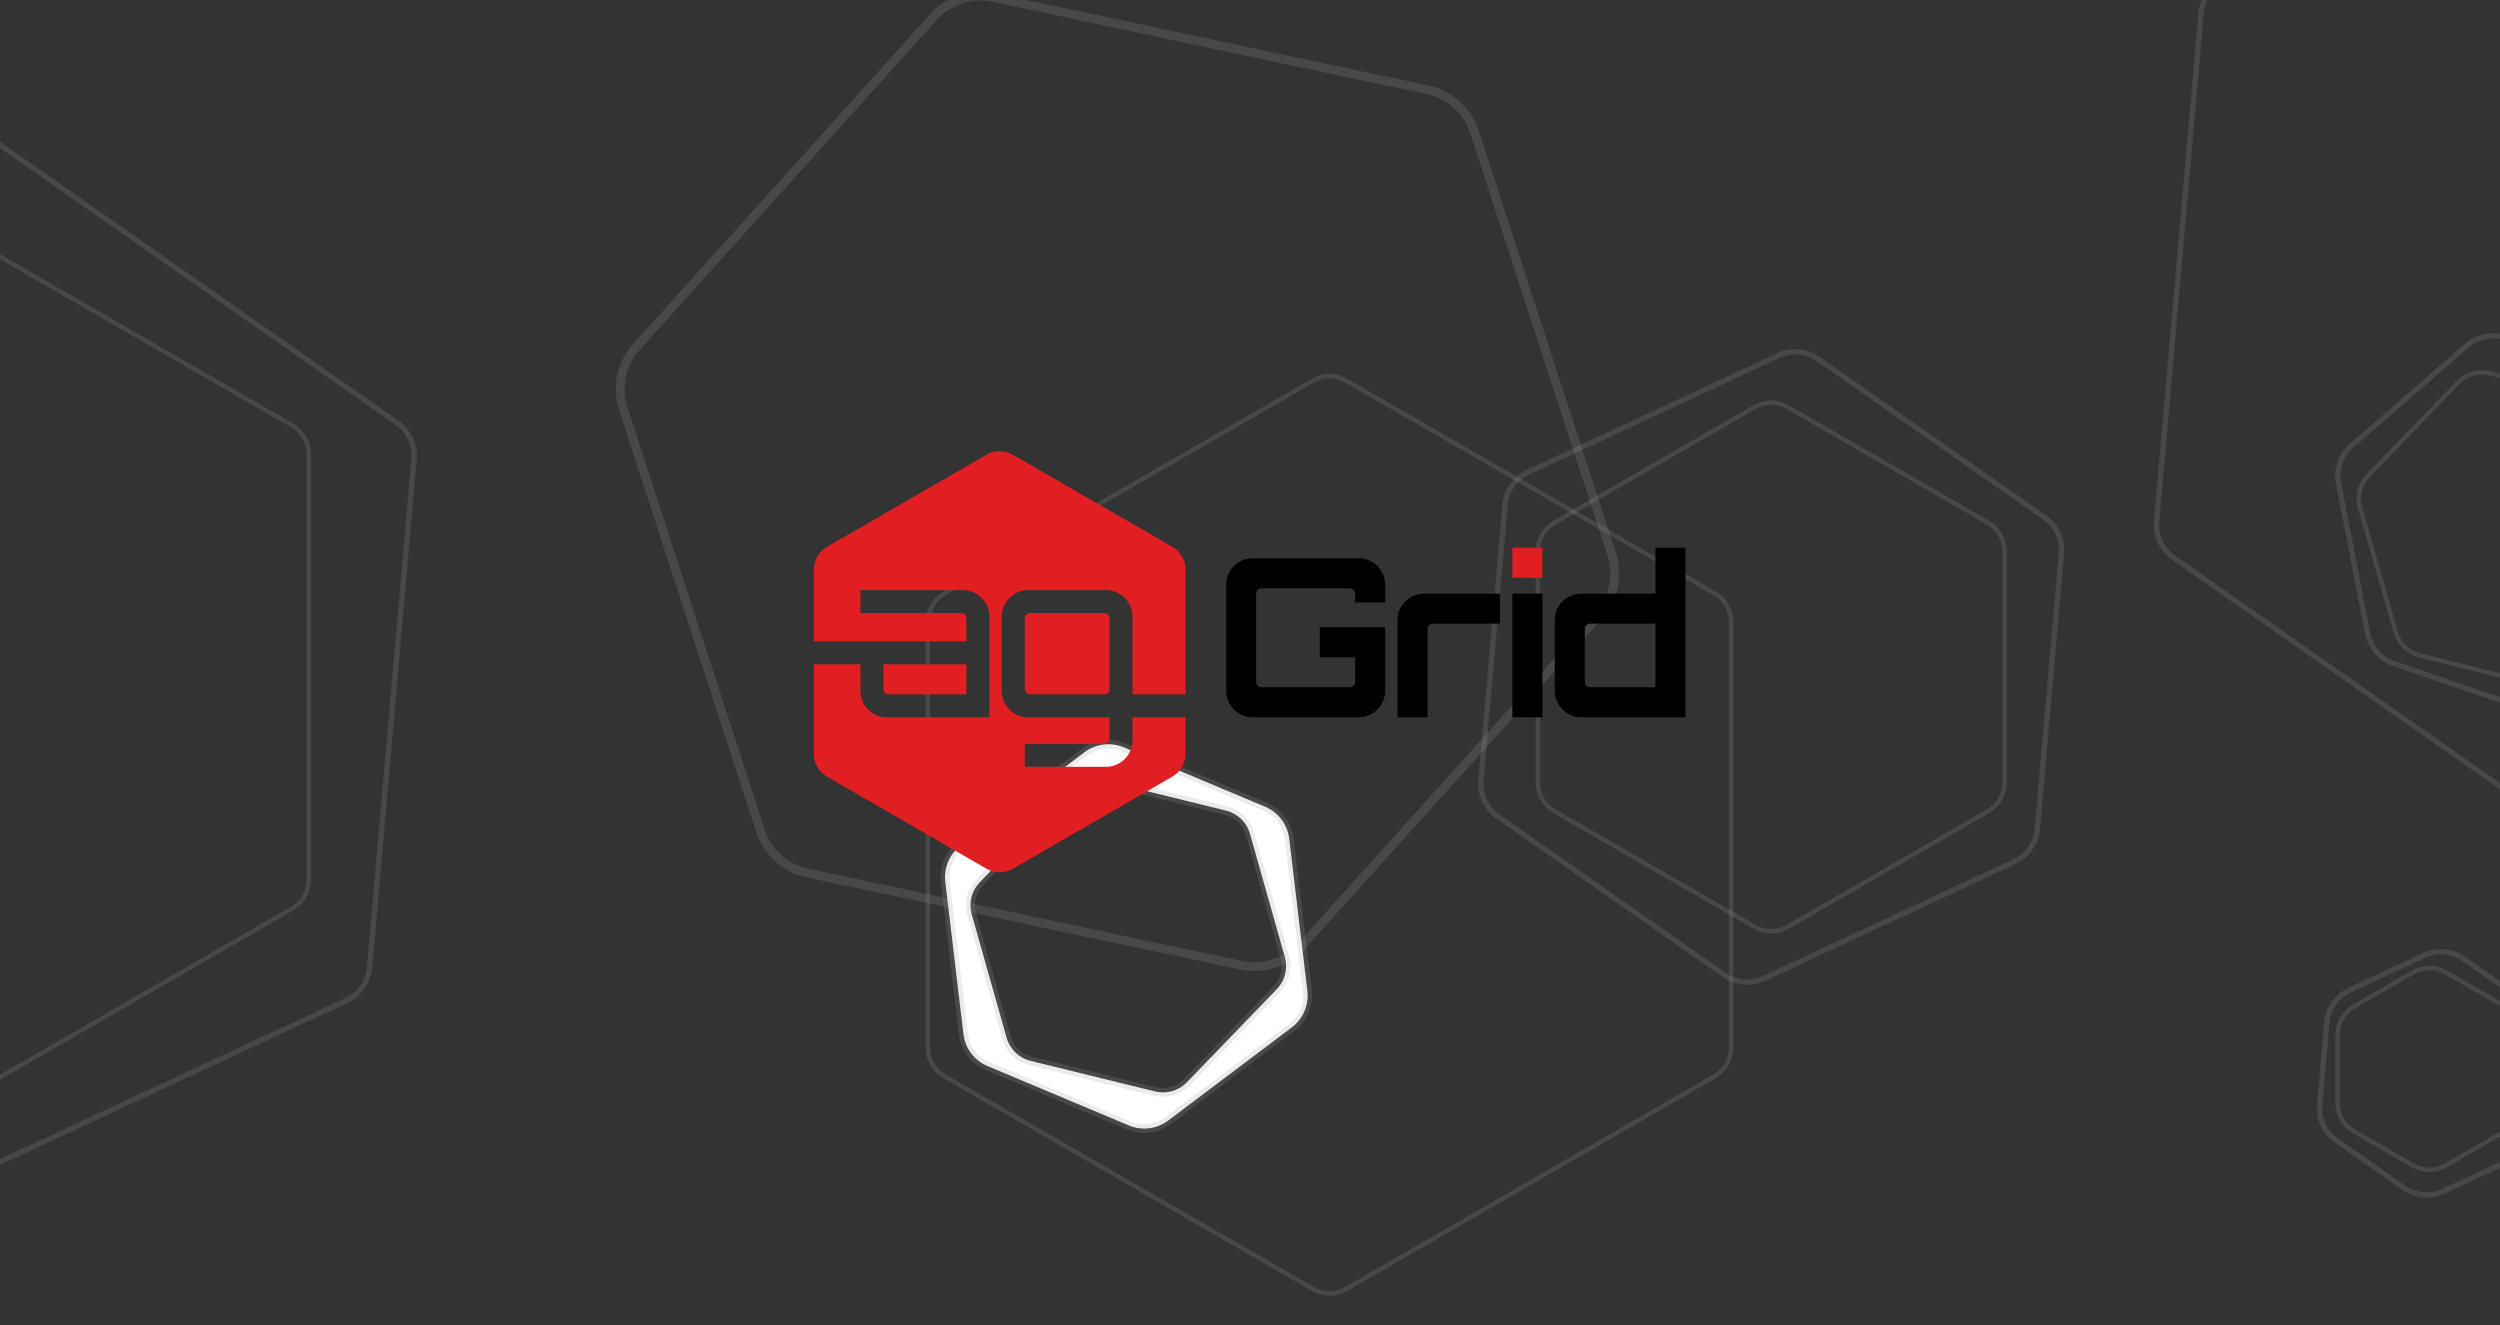 <?xml version="1.0" encoding="UTF-8"?>
<svg xmlns:xlink="http://www.w3.org/1999/xlink" width="283px" height="150px" viewBox="0 0 283 150" version="1.1"
     xmlns="http://www.w3.org/2000/svg">
    <rect x="0" y="0" width="283" height="150" fill="#333333" stroke="none"/>
    <!-- Generator: Sketch 48.1 (47250) - http://www.bohemiancoding.com/sketch -->
    <title>default-blog-cover</title>
    <desc>Created with Sketch.</desc>
    <defs>
        <path d="M0.123,21.6 L0.123,13.492 C0.123,12.42 0.694,11.43 1.623,10.894 L19.661,0.479 C20.589,-0.057 21.733,-0.057 22.661,0.479 L40.7,10.894 C41.628,11.43 42.2,12.42 42.2,13.492 L42.2,27.6 L36.2,27.6 L36.199,18.8 C36.199,17.143 34.856,15.8 33.199,15.8 L24.4,15.8 C22.743,15.8 21.4,17.143 21.4,18.8 L21.4,27.203 C21.4,28.86 22.743,30.203 24.4,30.203 L33.6,30.203 L33.6,32.6 C33.6,32.931 33.331,33.2 33,33.2 L24,33.2 L24,35.8 L33.199,35.8 C34.856,35.8 36.199,34.457 36.199,32.8 L36.2,30.192 L42.2,30.192 L42.2,34.321 C42.2,35.393 41.628,36.383 40.7,36.919 L22.661,47.334 C21.733,47.87 20.589,47.87 19.661,47.334 L1.623,36.919 C0.694,36.383 0.123,35.393 0.123,34.321 L0.123,24.2 L5.4,24.2 L5.4,27.2 C5.4,28.857 6.743,30.2 8.4,30.2 L20,30.2 L20,18.8 C20,17.143 18.657,15.8 17,15.8 L5.4,15.8 L5.4,18.4 L16.8,18.4 C17.131,18.4 17.4,18.669 17.4,19 L17.4,21.6 L0.123,21.6 Z"
              id="path-1"></path>
    </defs>
    <g id="Logo" stroke="none" stroke-width="1" fill="none" fill-rule="evenodd">
        <g id="default-blog-cover">
            <path d="M202.375,46.083 L225.039,59.167 C226.199,59.837 226.914,61.075 226.914,62.415 L226.914,88.585 C226.914,89.925 226.199,91.163 225.039,91.833 L202.375,104.917 C201.215,105.587 199.785,105.587 198.625,104.917 L175.961,91.833 C174.801,91.163 174.086,89.925 174.086,88.585 L174.086,62.415 C174.086,61.075 174.801,59.837 175.961,59.167 L198.625,46.083 C199.785,45.413 201.215,45.413 202.375,46.083 Z"
                  id="Mask" stroke-opacity="0.2" stroke="#9B9B9B" stroke-width="0.5" stroke-linecap="square"></path>
            <path d="M202.75,40.299 L229.86,55.951 C231.252,56.755 232.11,58.24 232.11,59.848 L232.11,91.152 C232.11,92.76 231.252,94.245 229.86,95.049 L202.75,110.701 C201.358,111.505 199.642,111.505 198.25,110.701 L171.14,95.049 C169.748,94.245 168.89,92.76 168.89,91.152 L168.89,59.848 C168.89,58.24 169.748,56.755 171.14,55.951 L198.25,40.299 C199.642,39.495 201.358,39.495 202.75,40.299 Z"
                  id="Mask-Copy" stroke-opacity="0.2" stroke="#9B9B9B" stroke-width="0.6" stroke-linecap="square"
                  transform="translate(200.5, 75.5) rotate(5) translate(-200.5, -75.5) "></path>
            <path d="M130.1,-1.922 L173.562,23.172 C175.79,24.458 177.162,26.835 177.162,29.407 L177.162,79.593 C177.162,82.165 175.79,84.542 173.562,85.828 L130.1,110.922 C127.872,112.208 125.128,112.208 122.9,110.922 L79.438,85.828 C77.21,84.542 75.838,82.165 75.838,79.593 L75.838,29.407 C75.838,26.835 77.21,24.458 79.438,23.172 L122.9,-1.922 C125.128,-3.208 127.872,-3.208 130.1,-1.922 Z"
                  id="Mask-Copy-2" stroke-opacity="0.2" stroke="#9B9B9B" stroke-linecap="square"
                  transform="translate(126.5, 54.5) rotate(-18) translate(-126.5, -54.5) "></path>
            <path d="M276.875,110.083 L283.517,113.917 C284.678,114.587 285.392,115.825 285.392,117.165 L285.392,124.835 C285.392,126.175 284.678,127.413 283.517,128.083 L276.875,131.917 C275.715,132.587 274.285,132.587 273.125,131.917 L266.483,128.083 C265.322,127.413 264.608,126.175 264.608,124.835 L264.608,117.165 C264.608,115.825 265.322,114.587 266.483,113.917 L273.125,110.083 C274.285,109.413 275.715,109.413 276.875,110.083 Z"
                  id="Mask" stroke-opacity="0.2" stroke="#9B9B9B" stroke-width="0.5" stroke-linecap="square"></path>
            <path d="M277.75,108.299 L285.807,112.951 C287.2,113.755 288.057,115.24 288.057,116.848 L288.057,126.152 C288.057,127.76 287.2,129.245 285.807,130.049 L277.75,134.701 C276.358,135.505 274.642,135.505 273.25,134.701 L265.193,130.049 C263.8,129.245 262.943,127.76 262.943,126.152 L262.943,116.848 C262.943,115.24 263.8,113.755 265.193,112.951 L273.25,108.299 C274.642,107.495 276.358,107.495 277.75,108.299 Z"
                  id="Mask-Copy" stroke-opacity="0.2" stroke="#9B9B9B" stroke-width="0.6" stroke-linecap="square"
                  transform="translate(275.5, 121.5) rotate(5) translate(-275.5, -121.5) "></path>
            <path d="M-8.625,24.083 L33.091,48.167 C34.252,48.837 34.966,50.075 34.966,51.415 L34.966,99.585 C34.966,100.925 34.252,102.163 33.091,102.833 L-8.625,126.917 C-9.785,127.587 -11.215,127.587 -12.375,126.917 L-54.091,102.833 C-55.252,102.163 -55.966,100.925 -55.966,99.585 L-55.966,51.415 C-55.966,50.075 -55.252,48.837 -54.091,48.167 L-12.375,24.083 C-11.215,23.413 -9.785,23.413 -8.625,24.083 Z"
                  id="Mask" stroke-opacity="0.2" stroke="#9B9B9B" stroke-width="0.5" stroke-linecap="square"></path>
            <path d="M-7.75,14.299 L42.31,43.201 C43.702,44.005 44.56,45.49 44.56,47.098 L44.56,104.902 C44.56,106.51 43.702,107.995 42.31,108.799 L-7.75,137.701 C-9.142,138.505 -10.858,138.505 -12.25,137.701 L-62.31,108.799 C-63.702,107.995 -64.56,106.51 -64.56,104.902 L-64.56,47.098 C-64.56,45.49 -63.702,44.005 -62.31,43.201 L-12.25,14.299 C-10.858,13.495 -9.142,13.495 -7.75,14.299 Z"
                  id="Mask-Copy" stroke-opacity="0.2" stroke="#9B9B9B" stroke-width="0.6" stroke-linecap="square"
                  transform="translate(-10, 76) rotate(5) translate(10, -76) "></path>
            <path d="M286.875,42.083 L299.579,49.417 C300.74,50.087 301.454,51.325 301.454,52.665 L301.454,67.335 C301.454,68.675 300.74,69.913 299.579,70.583 L286.875,77.917 C285.715,78.587 284.285,78.587 283.125,77.917 L270.421,70.583 C269.26,69.913 268.546,68.675 268.546,67.335 L268.546,52.665 C268.546,51.325 269.26,50.087 270.421,49.417 L283.125,42.083 C284.285,41.413 285.715,41.413 286.875,42.083 Z"
                  id="Mask" stroke-opacity="0.2" stroke="#9B9B9B" stroke-width="0.5" stroke-linecap="square"
                  transform="translate(285, 60) rotate(44) translate(-285, -60) "></path>
            <path d="M287.75,38.299 L302.736,46.951 C304.128,47.755 304.986,49.24 304.986,50.848 L304.986,68.152 C304.986,69.76 304.128,71.245 302.736,72.049 L287.75,80.701 C286.358,81.505 284.642,81.505 283.25,80.701 L268.264,72.049 C266.872,71.245 266.014,69.76 266.014,68.152 L266.014,50.848 C266.014,49.24 266.872,47.755 268.264,46.951 L283.25,38.299 C284.642,37.495 286.358,37.495 287.75,38.299 Z"
                  id="Mask-Copy" stroke-opacity="0.2" stroke="#9B9B9B" stroke-width="0.6" stroke-linecap="square"
                  transform="translate(285.5, 59.5) rotate(49) translate(-285.5, -59.5) "></path>
            <path d="M133.081,85.234 L146.531,96.204 C147.772,97.217 148.381,98.813 148.131,100.395 L145.389,117.706 C145.138,119.288 144.066,120.618 142.572,121.197 L126.391,127.475 C124.881,128.06 123.174,127.79 121.919,126.766 L108.469,115.796 C107.228,114.783 106.619,113.187 106.869,111.605 L109.611,94.294 C109.862,92.712 110.934,91.382 112.428,90.803 L128.609,84.525 C130.119,83.94 131.826,84.21 133.081,85.234 Z M129.495,87.921 C128.329,87.242 126.888,87.242 125.722,87.921 L113.177,95.223 C112.024,95.894 111.314,97.129 111.314,98.464 L111.314,113.121 C111.314,114.456 112.024,115.69 113.177,116.362 L125.722,123.664 C126.888,124.343 128.329,124.343 129.495,123.664 L142.04,116.362 C143.193,115.69 143.903,114.456 143.903,113.121 L143.903,98.464 C143.903,97.129 143.193,95.894 142.04,95.223 L129.495,87.921 Z"
                  id="Mask" stroke-opacity="0.2" stroke="#9B9B9B" fill="#FFFFFF" stroke-linecap="square"
                  transform="translate(127.5, 106) rotate(44) translate(-127.5, -106) "></path>
            <path d="M303.25,-26.701 L353.31,2.201 C354.702,3.005 355.56,4.49 355.56,6.098 L355.56,63.902 C355.56,65.51 354.702,66.995 353.31,67.799 L303.25,96.701 C301.858,97.505 300.142,97.505 298.75,96.701 L248.69,67.799 C247.298,66.995 246.44,65.51 246.44,63.902 L246.44,6.098 C246.44,4.49 247.298,3.005 248.69,2.201 L298.75,-26.701 C300.142,-27.505 301.858,-27.505 303.25,-26.701 Z"
                  id="Mask-Copy" stroke-opacity="0.2" stroke="#9B9B9B" stroke-width="0.6" stroke-linecap="square"
                  transform="translate(301, 35) rotate(5) translate(-301, -35) "></path>
            <path d="M152.375,43.083 L194.091,67.167 C195.252,67.837 195.966,69.075 195.966,70.415 L195.966,118.585 C195.966,119.925 195.252,121.163 194.091,121.833 L152.375,145.917 C151.215,146.587 149.785,146.587 148.625,145.917 L106.909,121.833 C105.748,121.163 105.034,119.925 105.034,118.585 L105.034,70.415 C105.034,69.075 105.748,67.837 106.909,67.167 L148.625,43.083 C149.785,42.413 151.215,42.413 152.375,43.083 Z"
                  id="Mask" stroke-opacity="0.2" stroke="#9B9B9B" stroke-width="0.5" stroke-linecap="square"></path>
            <g id="Logo" transform="translate(92, 51)">
                <path d="M95.4,11 L98.8,11 L98.8,30.2 L87,30.2 C85.343,30.2 84,28.857 84,27.2 L84,19.2 C84,17.543 85.343,16.2 87,16.2 L95.4,16.2 L95.4,11 Z M88,19.6 C87.669,19.6 87.4,19.869 87.4,20.2 L87.4,26.2 C87.4,26.531 87.669,26.8 88,26.8 L95.4,26.8 L95.4,19.6 L88,19.6 Z"
                      id="d" fill="#000000"></path>
                <g id="i" stroke-width="1" transform="translate(79.2, 11)">
                    <polygon id="Path-6" fill="#000000" points="0 5.2 3.4 5.2 3.4 19.2 0 19.2"></polygon>
                    <polygon id="Path-7" fill="#E11F22"
                             points="0 1.13686838e-13 3.4 1.13686838e-13 3.4 3.4 0 3.4"></polygon>
                </g>
                <path d="M66.2,30.2 L69.6,30.2 L69.6,20.2 C69.6,19.869 69.869,19.6 70.2,19.6 L77.8,19.6 L77.8,16.2 L69.2,16.2 C67.543,16.2 66.2,17.543 66.2,19.2 L66.2,30.2 Z"
                      id="r" fill="#000000"></path>
                <path d="M64.8,17.2 L64.8,15.2 C64.8,13.543 63.457,12.2 61.8,12.2 L49.8,12.2 C48.143,12.2 46.8,13.543 46.8,15.2 L46.8,27.2 C46.8,28.857 48.143,30.2 49.8,30.2 L61.8,30.2 C63.457,30.2 64.8,28.857 64.8,27.2 L64.8,20 L57.4,20 L57.4,23.4 L61.4,23.4 L61.4,26.2 C61.4,26.531 61.131,26.8 60.8,26.8 L50.8,26.8 C50.469,26.8 50.2,26.531 50.2,26.2 L50.2,16.2 C50.2,15.869 50.469,15.6 50.8,15.6 L60.8,15.6 C61.131,15.6 61.4,15.869 61.4,16.2 L61.4,17.2 L64.8,17.2 Z"
                      id="G" fill="#000000"></path>
                <g id="ag" stroke-width="1">
                    <g id="Combined-Shape">
                        <mask id="mask-2" fill="white">
                            <use xlink:href="#path-1"></use>
                        </mask>
                        <use fill="#E11F22" xlink:href="#path-1"></use>
                    </g>
                    <rect id="g" fill="#E11F22" x="24" y="18.4" width="9.6" height="9.2" rx="0.6"></rect>
                    <path d="M8,24.2 L17.4,24.2 L17.4,27.6 L8.6,27.6 C8.269,27.6 8,27.331 8,27 L8,24.2 Z"
                          id="Combined-Shape" fill="#E11F22"></path>
                </g>
            </g>
        </g>
    </g>
</svg>